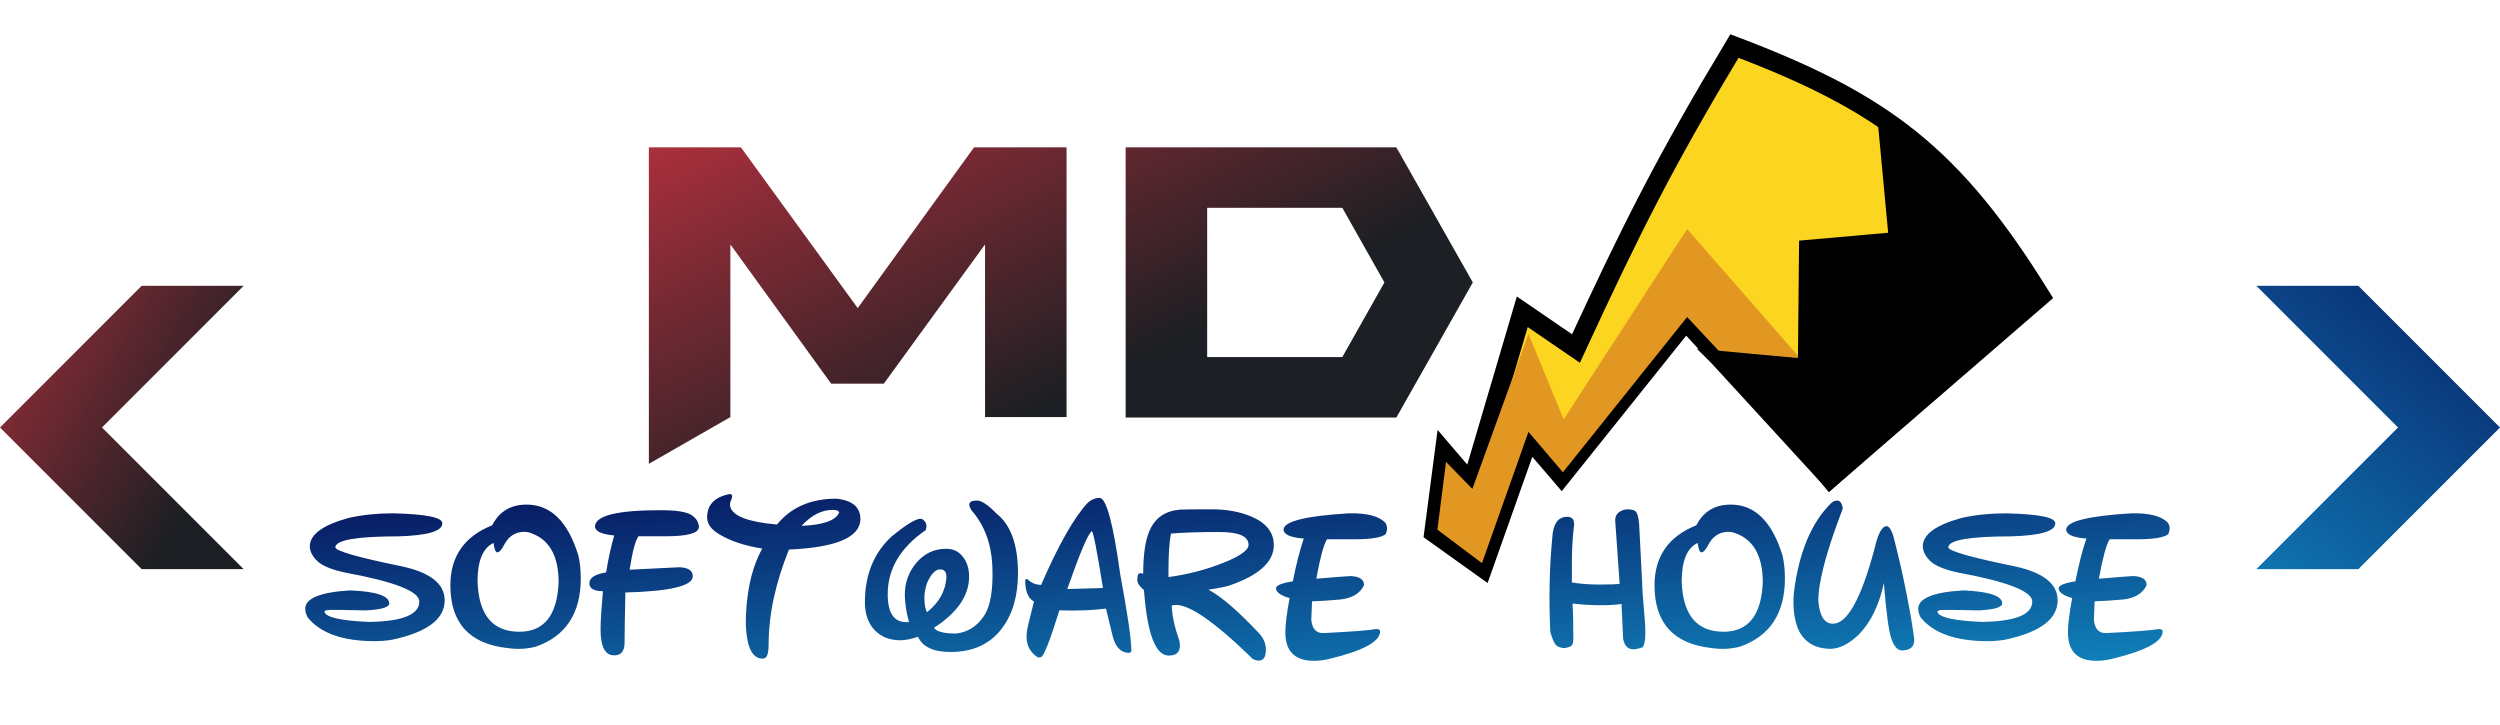<svg width="131" height="38" viewBox="0 0 131 38" fill="none" xmlns="http://www.w3.org/2000/svg">
<path d="M118.232 29.824H123.576L131 22.4L123.576 14.976H118.232L125.656 22.4L118.232 29.824Z" fill="url(#paint0_linear_85_13)"/>
<path d="M20.594 26.898C22.316 26.938 23.178 27.111 23.178 27.42C23.186 27.83 22.42 28.059 20.881 28.105C18.701 28.105 17.598 28.295 17.57 28.674C17.57 28.869 18.74 29.205 21.08 29.682C22.561 30.006 23.301 30.598 23.301 31.457C23.301 32.441 22.385 33.129 20.553 33.52C20.271 33.57 19.963 33.596 19.627 33.596C17.959 33.596 16.789 33.18 16.117 32.348C16.035 32.18 15.994 32.031 15.994 31.902C15.994 31.352 16.781 31.029 18.355 30.936C19.715 30.994 20.395 31.223 20.395 31.621C20.395 31.82 19.99 31.941 19.182 31.984C17.971 31.957 17.305 31.951 17.184 31.967C17.062 31.979 17.002 32.012 17.002 32.066C17.096 32.355 17.877 32.529 19.346 32.588C21.096 32.56 21.971 32.205 21.971 31.521C21.971 30.986 20.678 30.48 18.092 30.004C17.381 29.852 16.895 29.652 16.633 29.406C16.375 29.16 16.242 28.902 16.234 28.633C16.234 28.008 16.914 27.51 18.273 27.139C18.98 26.979 19.754 26.898 20.594 26.898ZM27.596 26.441C28.854 26.441 29.756 27.326 30.303 29.096C30.389 29.451 30.432 29.855 30.432 30.309C30.432 32.137 29.65 33.328 28.088 33.883C27.611 34.008 27.115 34.033 26.6 33.959C24.6 33.744 23.6 32.648 23.6 30.672C23.6 29.156 24.33 28.107 25.791 27.525C26.158 26.803 26.76 26.441 27.596 26.441ZM26.441 28.51C26.289 28.799 26.162 28.943 26.061 28.943C25.967 28.943 25.9 28.779 25.861 28.451C25.303 28.713 25.023 29.385 25.023 30.467C25.082 32.225 25.812 33.103 27.215 33.103C28.512 33.103 29.197 32.242 29.271 30.52C29.271 29.152 28.801 28.295 27.859 27.947C27.602 27.846 27.34 27.842 27.074 27.936C26.809 28.029 26.598 28.221 26.441 28.51ZM34.609 26.734C35.43 26.734 35.969 26.818 36.227 26.986C36.484 27.15 36.617 27.365 36.625 27.631C36.59 27.943 36.018 28.1 34.908 28.1H33.455C33.287 28.346 33.133 28.93 32.992 29.852H33.033C34.654 29.766 35.508 29.723 35.594 29.723C36.066 29.742 36.303 29.9 36.303 30.197C36.303 30.701 35.125 30.984 32.77 31.047C32.742 32.297 32.728 33.17 32.728 33.666C32.728 34.158 32.518 34.381 32.096 34.334C31.678 34.287 31.469 33.834 31.469 32.975C31.469 32.576 31.51 31.91 31.592 30.977C31.119 30.977 30.883 30.838 30.883 30.561C30.883 30.279 31.176 30.09 31.762 29.992C31.867 29.316 32.008 28.672 32.184 28.059C31.512 27.996 31.176 27.834 31.176 27.572C31.215 27.014 32.359 26.734 34.609 26.734ZM38.213 25.891C38.326 25.891 38.377 25.93 38.365 26.008C38.357 26.082 38.334 26.16 38.295 26.242C38.248 26.344 38.238 26.447 38.266 26.553C38.398 27.045 39.215 27.355 40.715 27.484C41.449 26.582 42.486 26.131 43.826 26.131C44.666 26.217 45.086 26.576 45.086 27.209C45.066 28.158 43.818 28.688 41.342 28.797C40.631 30.551 40.275 32.219 40.275 33.801C40.275 34.273 40.18 34.51 39.988 34.51C39.43 34.533 39.127 33.935 39.08 32.717C39.08 31.123 39.367 29.799 39.941 28.744C38.996 28.596 38.228 28.336 37.639 27.965C37.248 27.723 37.053 27.438 37.053 27.109C37.053 26.457 37.44 26.051 38.213 25.891ZM41.998 27.555C43.135 27.508 43.793 27.275 43.973 26.857C43.953 26.764 43.84 26.717 43.633 26.717C43.062 26.717 42.518 26.996 41.998 27.555ZM49.803 34.164C48.912 34.164 48.346 33.898 48.103 33.367C47.748 33.488 47.44 33.549 47.178 33.549C46.611 33.549 46.16 33.369 45.824 33.01C45.488 32.654 45.32 32.17 45.32 31.557C45.32 30.127 45.785 28.98 46.715 28.117C47.609 27.383 48.152 27.082 48.344 27.215C48.535 27.348 48.59 27.535 48.508 27.777C47.18 28.691 46.516 29.811 46.516 31.135C46.516 32.111 46.84 32.6 47.488 32.6H47.629C47.484 32.041 47.412 31.562 47.412 31.164C47.412 30.547 47.603 30.002 47.986 29.529C48.408 29.014 48.94 28.756 49.58 28.756C49.955 28.756 50.25 28.9 50.465 29.189C50.676 29.463 50.781 29.805 50.781 30.215C50.781 31.207 50.168 32.102 48.941 32.898C49.07 33.098 49.457 33.197 50.102 33.197C50.699 33.131 51.18 32.832 51.543 32.301C51.91 31.77 52.06 30.855 51.994 29.559C51.928 28.43 51.56 27.484 50.893 26.723C50.69 26.387 50.793 26.223 51.203 26.23C51.434 26.23 51.773 26.459 52.223 26.916C52.969 27.51 53.342 28.549 53.342 30.033C53.342 31.225 53.062 32.188 52.504 32.922C51.887 33.75 50.986 34.164 49.803 34.164ZM48.438 31.311C48.438 31.67 48.484 31.926 48.578 32.078C49.203 31.582 49.541 30.977 49.592 30.262V30.221C49.592 29.971 49.486 29.842 49.275 29.834C49.006 29.834 48.768 30.088 48.56 30.596C48.478 30.873 48.438 31.111 48.438 31.311ZM57.619 26.09C57.971 26.09 58.332 27.432 58.703 30.115C59.09 32.19 59.283 33.516 59.283 34.094C59.283 34.172 59.227 34.211 59.113 34.211C58.695 34.18 58.42 33.863 58.287 33.262L57.953 31.891C57.273 31.98 56.459 32.012 55.51 31.984C55.022 33.559 54.703 34.373 54.555 34.428C54.484 34.459 54.416 34.459 54.35 34.428C53.92 34.135 53.738 33.707 53.805 33.145C53.805 33.031 53.93 32.49 54.18 31.521C53.875 31.35 53.723 30.988 53.723 30.438C53.723 30.383 53.738 30.352 53.77 30.344C53.801 30.332 53.826 30.336 53.846 30.355C54.049 30.551 54.285 30.648 54.555 30.648C55.449 28.586 56.252 27.164 56.963 26.383C57.158 26.188 57.377 26.09 57.619 26.09ZM55.926 30.865L57.795 30.812C57.478 28.828 57.283 27.836 57.209 27.836C57.014 27.965 56.586 28.975 55.926 30.865ZM61.246 34.352C60.547 34.352 60.113 33.209 59.945 30.924C59.711 30.729 59.594 30.551 59.594 30.391C59.594 30.133 59.654 30.014 59.775 30.033C59.81 30.049 59.853 30.057 59.904 30.057C59.904 29.033 60.02 28.273 60.25 27.777C60.539 27.129 61.065 26.771 61.826 26.705C61.967 26.693 62.525 26.688 63.502 26.688C64.275 26.688 64.957 26.811 65.547 27.057C66.348 27.393 66.748 27.895 66.748 28.562C66.748 29.438 65.981 30.141 64.445 30.672C64.293 30.73 63.918 30.807 63.32 30.9C63.984 31.244 64.879 32.016 66.004 33.215C66.223 33.465 66.332 33.74 66.332 34.041C66.332 34.424 66.209 34.615 65.963 34.615C65.834 34.615 65.723 34.582 65.629 34.516C63.496 32.43 62.086 31.502 61.398 31.732C61.414 32.248 61.549 32.867 61.803 33.59C61.897 34.098 61.711 34.352 61.246 34.352ZM61.228 30.238C62.236 30.102 63.188 29.855 64.082 29.5C64.977 29.145 65.424 28.828 65.424 28.551C65.424 28.102 64.914 27.877 63.895 27.877C62.855 27.877 62.01 27.904 61.357 27.959C61.272 28.396 61.228 29.049 61.228 29.916V30.238ZM70.691 26.898C71.641 26.879 72.275 27.047 72.596 27.402C72.705 27.578 72.709 27.775 72.607 27.994C72.373 28.17 71.834 28.258 70.99 28.258H69.537C69.369 28.508 69.182 29.195 68.975 30.32H69.016C70.098 30.23 70.684 30.186 70.773 30.186C71.242 30.205 71.477 30.363 71.477 30.66C71.273 31.098 70.853 31.35 70.217 31.416C69.705 31.463 69.217 31.494 68.752 31.51L68.711 32.477C68.754 32.941 68.959 33.174 69.326 33.174C70.834 33.1 71.756 33.029 72.092 32.963C72.24 32.955 72.314 32.998 72.314 33.092C72.314 33.623 71.42 34.103 69.631 34.533C69.361 34.596 69.1 34.627 68.846 34.627C67.85 34.627 67.352 34.129 67.352 33.133C67.352 32.734 67.426 32.137 67.574 31.34C67.102 31.203 66.865 31.031 66.865 30.824C66.865 30.676 67.158 30.555 67.744 30.461C67.92 29.578 68.111 28.83 68.318 28.217H68.266C67.594 28.158 67.258 27.998 67.258 27.736C67.301 27.311 68.445 27.031 70.691 26.898ZM84.635 27.262C84.635 26.957 84.824 26.766 85.203 26.688C85.43 26.688 85.58 26.711 85.654 26.758C85.728 26.805 85.781 26.887 85.812 27.004C85.848 27.121 85.873 27.264 85.889 27.432L86.047 30.49C86.047 30.752 86.088 31.348 86.17 32.277C86.256 33.203 86.223 33.75 86.07 33.918C85.867 33.988 85.709 34.023 85.596 34.023C85.299 34.023 85.117 33.838 85.051 33.467L84.969 31.65C84.277 31.744 83.422 31.736 82.402 31.627C82.43 32.092 82.443 32.705 82.443 33.467C82.443 33.67 82.406 33.795 82.332 33.842C82.273 33.889 82.166 33.928 82.01 33.959C81.83 33.959 81.684 33.918 81.57 33.836C81.461 33.75 81.35 33.51 81.236 33.115C81.154 31.404 81.188 29.77 81.336 28.211C81.375 27.457 81.637 27.08 82.121 27.08C82.418 27.08 82.533 27.271 82.467 27.654C82.4 28.24 82.367 28.812 82.367 29.371V30.52C82.797 30.594 83.287 30.631 83.838 30.631C84.389 30.631 84.732 30.617 84.869 30.59L84.635 27.262ZM90.693 26.441C91.951 26.441 92.853 27.326 93.4 29.096C93.486 29.451 93.529 29.855 93.529 30.309C93.529 32.137 92.748 33.328 91.186 33.883C90.709 34.008 90.213 34.033 89.697 33.959C87.697 33.744 86.697 32.648 86.697 30.672C86.697 29.156 87.428 28.107 88.889 27.525C89.256 26.803 89.857 26.441 90.693 26.441ZM89.539 28.51C89.387 28.799 89.26 28.943 89.158 28.943C89.064 28.943 88.998 28.779 88.959 28.451C88.4 28.713 88.121 29.385 88.121 30.467C88.18 32.225 88.91 33.103 90.312 33.103C91.609 33.103 92.295 32.242 92.369 30.52C92.369 29.152 91.898 28.295 90.957 27.947C90.699 27.846 90.438 27.842 90.172 27.936C89.906 28.029 89.695 28.221 89.539 28.51ZM94.273 33.074C94.023 32.543 93.932 31.869 93.998 31.053C94.268 28.916 94.932 27.342 95.99 26.33C96.076 26.264 96.17 26.23 96.272 26.23C96.424 26.23 96.522 26.369 96.564 26.646C95.932 28.295 95.533 29.604 95.369 30.572C95.311 30.881 95.281 31.189 95.281 31.498C95.348 32.287 95.603 32.682 96.049 32.682C96.795 32.682 97.518 31.383 98.217 28.785C98.4 27.977 98.613 27.572 98.856 27.572C98.977 27.572 99.094 27.738 99.207 28.07C99.477 29.109 99.709 30.125 99.904 31.117C100.1 32.105 100.234 32.906 100.309 33.52C100.309 33.895 100.092 34.082 99.658 34.082C99.432 34.082 99.248 33.877 99.107 33.467C98.967 33.057 98.836 32.084 98.715 30.549C98.473 31.693 98.037 32.592 97.408 33.244C96.885 33.748 96.381 34 95.897 34H95.879C95.125 33.98 94.59 33.672 94.273 33.074ZM105.113 26.898C106.836 26.938 107.697 27.111 107.697 27.42C107.705 27.83 106.939 28.059 105.4 28.105C103.221 28.105 102.117 28.295 102.09 28.674C102.09 28.869 103.26 29.205 105.6 29.682C107.08 30.006 107.82 30.598 107.82 31.457C107.82 32.441 106.904 33.129 105.072 33.52C104.791 33.57 104.482 33.596 104.146 33.596C102.479 33.596 101.309 33.18 100.637 32.348C100.555 32.18 100.514 32.031 100.514 31.902C100.514 31.352 101.301 31.029 102.875 30.936C104.234 30.994 104.914 31.223 104.914 31.621C104.914 31.82 104.51 31.941 103.701 31.984C102.49 31.957 101.824 31.951 101.703 31.967C101.582 31.979 101.521 32.012 101.521 32.066C101.615 32.355 102.396 32.529 103.865 32.588C105.615 32.56 106.49 32.205 106.49 31.521C106.49 30.986 105.197 30.48 102.611 30.004C101.9 29.852 101.414 29.652 101.152 29.406C100.895 29.16 100.762 28.902 100.754 28.633C100.754 28.008 101.434 27.51 102.793 27.139C103.5 26.979 104.273 26.898 105.113 26.898ZM111.699 26.898C112.648 26.879 113.283 27.047 113.604 27.402C113.713 27.578 113.717 27.775 113.615 27.994C113.381 28.17 112.842 28.258 111.998 28.258H110.545C110.377 28.508 110.189 29.195 109.982 30.32H110.023C111.105 30.23 111.691 30.186 111.781 30.186C112.25 30.205 112.484 30.363 112.484 30.66C112.281 31.098 111.861 31.35 111.225 31.416C110.713 31.463 110.225 31.494 109.76 31.51L109.719 32.477C109.762 32.941 109.967 33.174 110.334 33.174C111.842 33.1 112.764 33.029 113.1 32.963C113.248 32.955 113.322 32.998 113.322 33.092C113.322 33.623 112.428 34.103 110.639 34.533C110.369 34.596 110.107 34.627 109.854 34.627C108.857 34.627 108.359 34.129 108.359 33.133C108.359 32.734 108.434 32.137 108.582 31.34C108.109 31.203 107.873 31.031 107.873 30.824C107.873 30.676 108.166 30.555 108.752 30.461C108.928 29.578 109.119 28.83 109.326 28.217H109.273C108.602 28.158 108.266 27.998 108.266 27.736C108.309 27.311 109.453 27.031 111.699 26.898Z" fill="url(#paint1_linear_85_13)"/>
<path d="M75.128 27.918L75.68 23.705L77.105 25.37L79.768 16.337L82.58 18.262C85.489 11.971 87.235 8.479 90.884 2.411C98.696 5.375 102.324 8.087 106.933 15.521L95.892 25.066L88.332 16.82L81.822 24.953L80.111 22.955L77.701 29.757L75.128 27.918Z" fill="#FCD520" stroke="black"/>
<path d="M77.152 25.619L75.772 24.202L75.32 27.754L77.655 29.509L80.092 22.629L81.895 24.747L88.405 16.613L90.355 18.696L94.54 19.019L88.405 12L81.936 21.977L80.092 17.5L77.152 25.619Z" fill="#E29722"/>
<path d="M94.706 19.31L90.282 18.902C92.713 21.252 93.933 22.603 95.892 25.066L106.813 15.479C104.139 11.076 102.4 9.145 98.922 6.651L99.484 12.65L94.768 13.067L94.706 19.31Z" fill="black" stroke="black"/>
<path d="M55.888 21.856H51.616V12.808L46.312 20.104H43.552L38.272 12.808V21.856L34 24.304V7.72H38.824L44.944 16.144L51.04 7.72H55.888V21.856ZM77.176 14.8L73.168 21.88H58.984V7.72H73.168L77.176 14.8ZM72.544 14.8L70.336 10.888H63.256V18.712H70.336L72.544 14.8Z" fill="url(#paint2_linear_85_13)"/>
<path d="M12.768 29.824H7.424L0 22.4L7.424 14.976H12.768L5.344 22.4L12.768 29.824Z" fill="url(#paint3_linear_85_13)"/>
<defs>
<linearGradient id="paint0_linear_85_13" x1="122.5" y1="6" x2="100.838" y2="33.127" gradientUnits="userSpaceOnUse">
<stop stop-color="#081C65"/>
<stop offset="1" stop-color="#13ADDF"/>
</linearGradient>
<linearGradient id="paint1_linear_85_13" x1="65.5" y1="24" x2="66.662" y2="43.366" gradientUnits="userSpaceOnUse">
<stop stop-color="#081C65"/>
<stop offset="1" stop-color="#13ADDF"/>
</linearGradient>
<linearGradient id="paint2_linear_85_13" x1="22.283" y1="5.16" x2="34.798" y2="30.971" gradientUnits="userSpaceOnUse">
<stop stop-color="#DC3545"/>
<stop offset="1" stop-color="#1C1F23"/>
</linearGradient>
<linearGradient id="paint3_linear_85_13" x1="-4.33" y1="8.88" x2="13.984" y2="19.349" gradientUnits="userSpaceOnUse">
<stop stop-color="#DC3545"/>
<stop offset="1" stop-color="#1C1F23"/>
</linearGradient>
</defs>
</svg>
